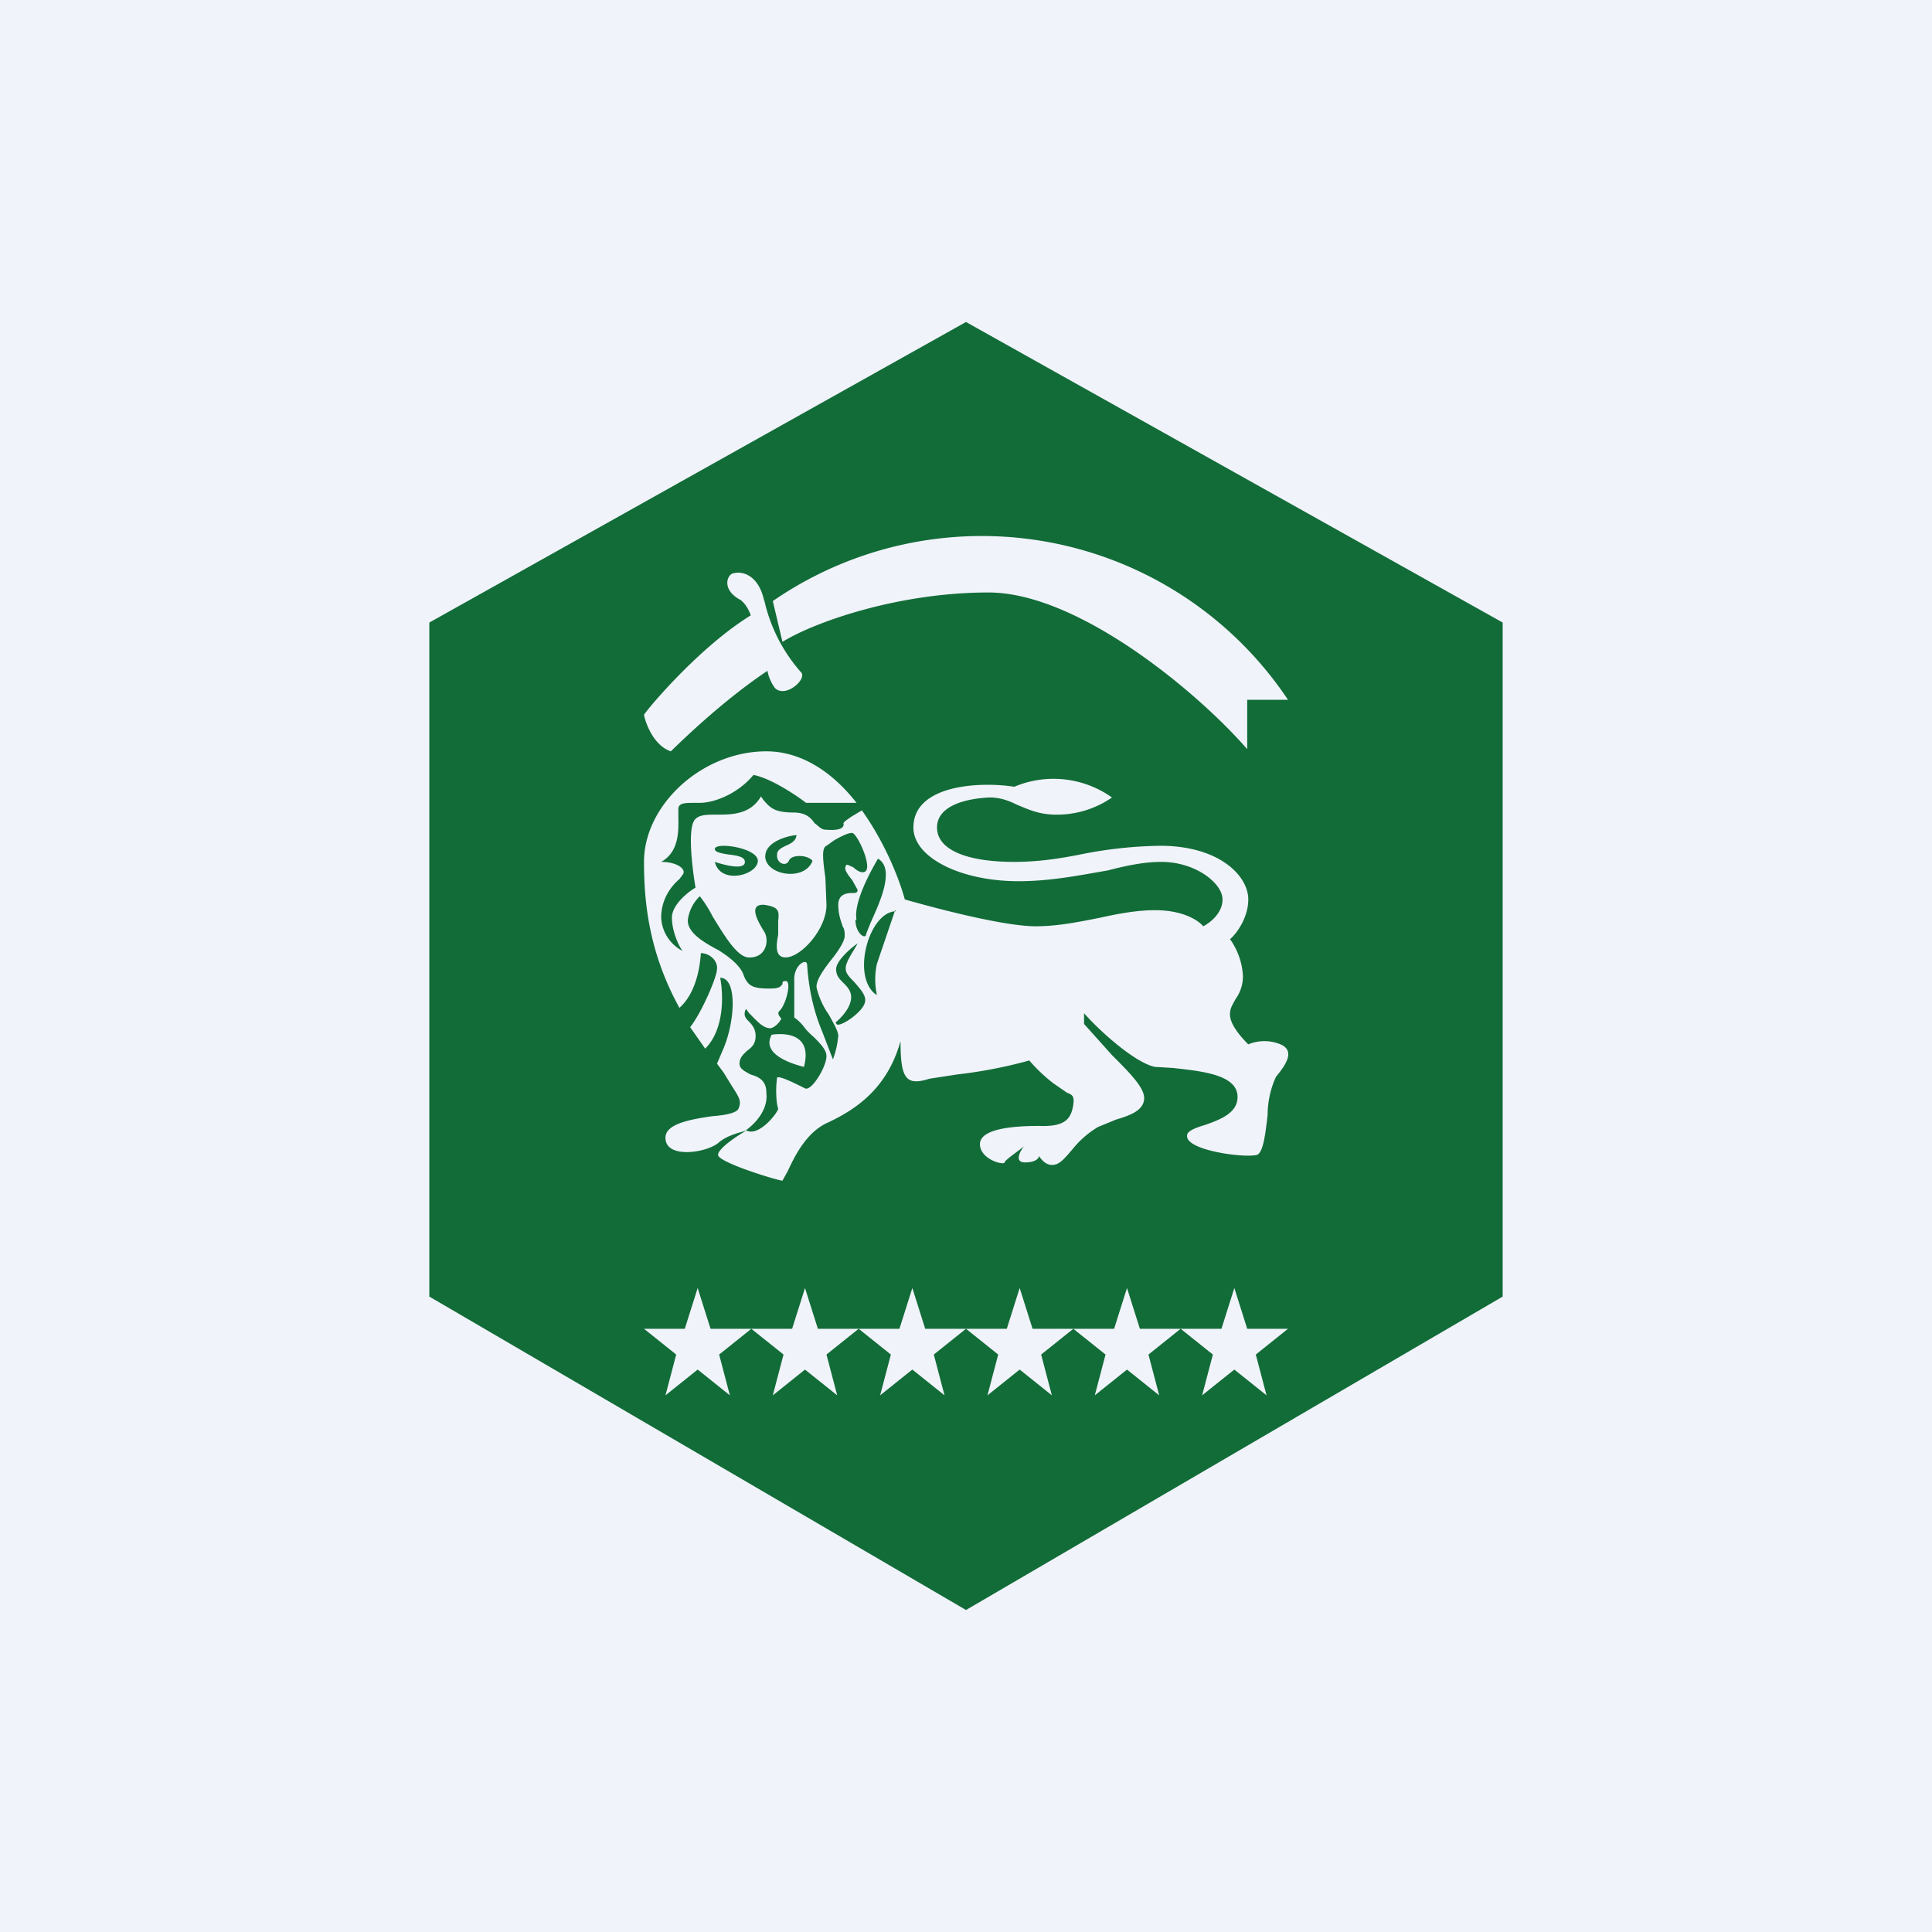 <!-- by TradingView --><svg width="18" height="18" viewBox="0 0 18 18" xmlns="http://www.w3.org/2000/svg"><path fill="#F0F3FA" d="M0 0h18v18H0z"/><path d="m9 3 5 2.8v6.28L9 15l-5-2.92V5.8L9 3Z" fill="#126C38"/><path d="M7.2 5.6a3.43 3.43 0 0 1 4.8.92h-.38v.46c-.45-.52-1.57-1.46-2.41-1.46-.85 0-1.63.28-1.92.46L7.2 5.6Zm-.08 0c-.05-.24-.2-.28-.28-.26-.06 0-.13.15.06.25.04.03.08.09.1.16a.4.4 0 0 0 0-.02c-.49.3-.98.89-1 .93.02.1.1.29.25.34.43-.42.75-.65.9-.75a.4.4 0 0 0 .07.16c.1.1.31-.09.24-.15a1.51 1.51 0 0 1-.34-.67Z" fill="#F0F3FA"/><path fill-rule="evenodd" d="M10.1 9.44c.14.16.47.46.66.5l.17.01c.26.03.6.06.6.27 0 .15-.16.21-.3.26-.1.03-.18.06-.17.11.01.13.53.2.65.17.06-.02.08-.2.1-.37a.87.87 0 0 1 .07-.34l.01-.02c.09-.11.18-.24.04-.3a.39.39 0 0 0-.3 0c-.06-.06-.18-.19-.17-.29 0-.05.03-.09.05-.13a.36.36 0 0 0 .07-.22.65.65 0 0 0-.12-.34c.06-.05.17-.2.17-.37 0-.22-.27-.5-.82-.5a4 4 0 0 0-.74.08c-.2.04-.4.07-.62.07-.46 0-.72-.12-.72-.32s.26-.27.49-.28c.1 0 .18.03.26.07.1.04.2.09.36.09a.9.9 0 0 0 .52-.16.94.94 0 0 0-.91-.1c-.32-.05-.94-.02-.94.38 0 .28.44.5.98.5.31 0 .59-.06.83-.1.19-.05.35-.08.5-.08.32 0 .57.2.57.35 0 .13-.12.22-.18.25-.04-.05-.18-.15-.45-.15-.16 0-.33.03-.51.07-.2.04-.4.08-.6.08-.3 0-.94-.17-1.22-.25-.06-.22-.2-.55-.4-.83l-.1.06c-.04.03-.08.05-.07.07 0 .04-.05.06-.17.05-.04 0-.07-.04-.1-.06-.03-.04-.07-.1-.2-.1-.18 0-.22-.05-.28-.12l-.02-.03c-.1.17-.27.17-.42.17-.08 0-.15 0-.19.04-.08.07-.03.46 0 .64-.07.04-.22.16-.22.28 0 .12.06.26.1.31a.37.37 0 0 1-.2-.31c0-.18.1-.3.17-.36l.03-.04c.04-.05-.05-.12-.2-.12.18-.1.16-.32.16-.43v-.06c0-.06.06-.06.16-.06h.04c.13 0 .35-.08.5-.26.16.03.4.19.49.26h.47c-.21-.27-.5-.48-.84-.48C6.54 7 6 7.5 6 8.03c0 .39.05.85.33 1.36.08-.07.18-.22.2-.51.08 0 .16.07.15.15 0 .07-.14.4-.25.54l.14.2c.18-.18.17-.5.14-.66.16 0 .14.4.03.66l-.06.14.06.08.08.13c.07.11.09.14.06.21-.02.04-.12.06-.25.07-.2.03-.43.07-.43.2 0 .2.38.14.49.05.09-.08.22-.1.27-.12-.09.05-.27.17-.27.23 0 .07.56.24.6.24l.05-.09c.06-.13.17-.36.37-.45.28-.13.56-.33.68-.76 0 .35.05.42.27.35l.26-.04c.18-.02.42-.06.67-.13.05.06.13.14.22.21l.13.09c.05.02.07.03.06.11-.02.13-.07.21-.32.2-.26 0-.55.03-.55.17s.22.2.23.17c0-.02.12-.1.18-.15-.04.05-.09.15.01.15.1 0 .13-.04.13-.06.02.03.07.1.15.08.05-.01.1-.07.16-.14a.88.88 0 0 1 .24-.21l.17-.07c.14-.04.26-.09.26-.2 0-.1-.14-.24-.3-.4l-.26-.29v-.1ZM7.42 7.78c-.1.01-.3.07-.29.21.02.17.37.22.44.03-.05-.06-.2-.06-.22 0-.03.06-.12.02-.11-.06 0-.04.04-.06.08-.08.05-.02.1-.05.1-.1Zm-.48.25c0 .08-.19.03-.28 0 .05.21.38.13.4 0 .02-.13-.4-.19-.4-.12 0 .03.06.04.12.05.08.01.16.02.16.07Zm.2 2.15c.02.17-.12.3-.19.35.12.07.3-.17.3-.2l-.01-.04a.93.93 0 0 1 0-.25c.02-.02.16.05.24.09l.02.01c.06.03.2-.2.2-.3 0-.06-.06-.12-.12-.18a.64.64 0 0 1-.08-.08.4.4 0 0 0-.1-.1v-.34c-.01-.15.12-.22.12-.15.02.3.09.5.14.62l.1.26a.82.82 0 0 0 .05-.22c0-.04-.04-.11-.09-.2a.72.72 0 0 1-.11-.24c-.02-.07.08-.2.16-.3.06-.08.1-.15.1-.19 0-.03 0-.06-.02-.09-.01-.04-.04-.1-.04-.2s.08-.11.13-.11c.03 0 .05 0 .05-.03l-.05-.09c-.04-.05-.08-.1-.06-.13 0-.03.04 0 .07.01.03.03.08.06.11.04.07-.04-.07-.35-.12-.36-.04 0-.1.03-.17.07l-.07.05c-.05.02-.03.15-.01.3l.01.25c0 .23-.24.49-.38.49-.1 0-.09-.11-.07-.21v-.13c.01-.09.01-.13-.13-.15-.16-.01-.05.17 0 .25.05.08.02.25-.15.24-.11-.01-.23-.22-.33-.38a1.1 1.1 0 0 0-.12-.19.37.37 0 0 0-.11.21c-.02.13.17.23.26.28l.02.01c.08.05.21.14.24.24.04.1.09.12.24.12.1 0 .1-.02.12-.04 0-.02 0-.03.03-.03.06 0 0 .23-.06.28-.02.02 0 .05.02.07-.02.04-.06.08-.1.09-.07 0-.12-.06-.2-.14a5.14 5.14 0 0 0-.03-.04c-.03.06 0 .09.03.12s.06.07.06.13c0 .08-.04.11-.08.14-.03.03-.07.06-.07.12 0 .05.05.07.1.1.07.02.15.05.15.17Zm.05-.54c.14-.02.38 0 .3.3-.12-.03-.4-.12-.3-.3Zm1.15-1.16-.17.5a.68.68 0 0 0 0 .29c-.04-.02-.12-.1-.12-.28 0-.23.13-.5.3-.5Zm-.36.09c-.03-.16.13-.45.2-.57.17.1 0 .44-.07.6l-.04.1c0 .06-.1 0-.1-.13Zm-.2.96c.05-.04.15-.14.15-.24 0-.06-.04-.1-.07-.13-.04-.04-.07-.07-.07-.13 0-.08.14-.2.2-.24-.03.06-.12.18-.11.24 0 .04.04.08.08.12.05.06.11.12.1.18-.01.1-.27.27-.27.2Z" fill="#F0F3FA"/><path d="m6.5 12 .12.38H7l-.3.24.1.38-.3-.24-.3.24.1-.38-.3-.24h.38L6.5 12Zm1 0 .12.38H8l-.3.24.1.38-.3-.24-.3.24.1-.38-.3-.24h.38L7.5 12Z" fill="#F0F3FA"/><path d="m8.5 12 .12.38H9l-.3.24.1.38-.3-.24-.3.24.1-.38-.3-.24h.38L8.5 12Z" fill="#F0F3FA"/><path d="m9.5 12 .12.38H10l-.3.24.1.38-.3-.24-.3.24.1-.38-.3-.24h.38L9.5 12Z" fill="#F0F3FA"/><path d="m10.5 12 .12.38H11l-.3.24.1.38-.3-.24-.3.24.1-.38-.3-.24h.38l.12-.38Z" fill="#F0F3FA"/><path d="m11.5 12 .12.38H12l-.3.24.1.38-.3-.24-.3.24.1-.38-.3-.24h.38l.12-.38Z" fill="#F0F3FA"/></svg>